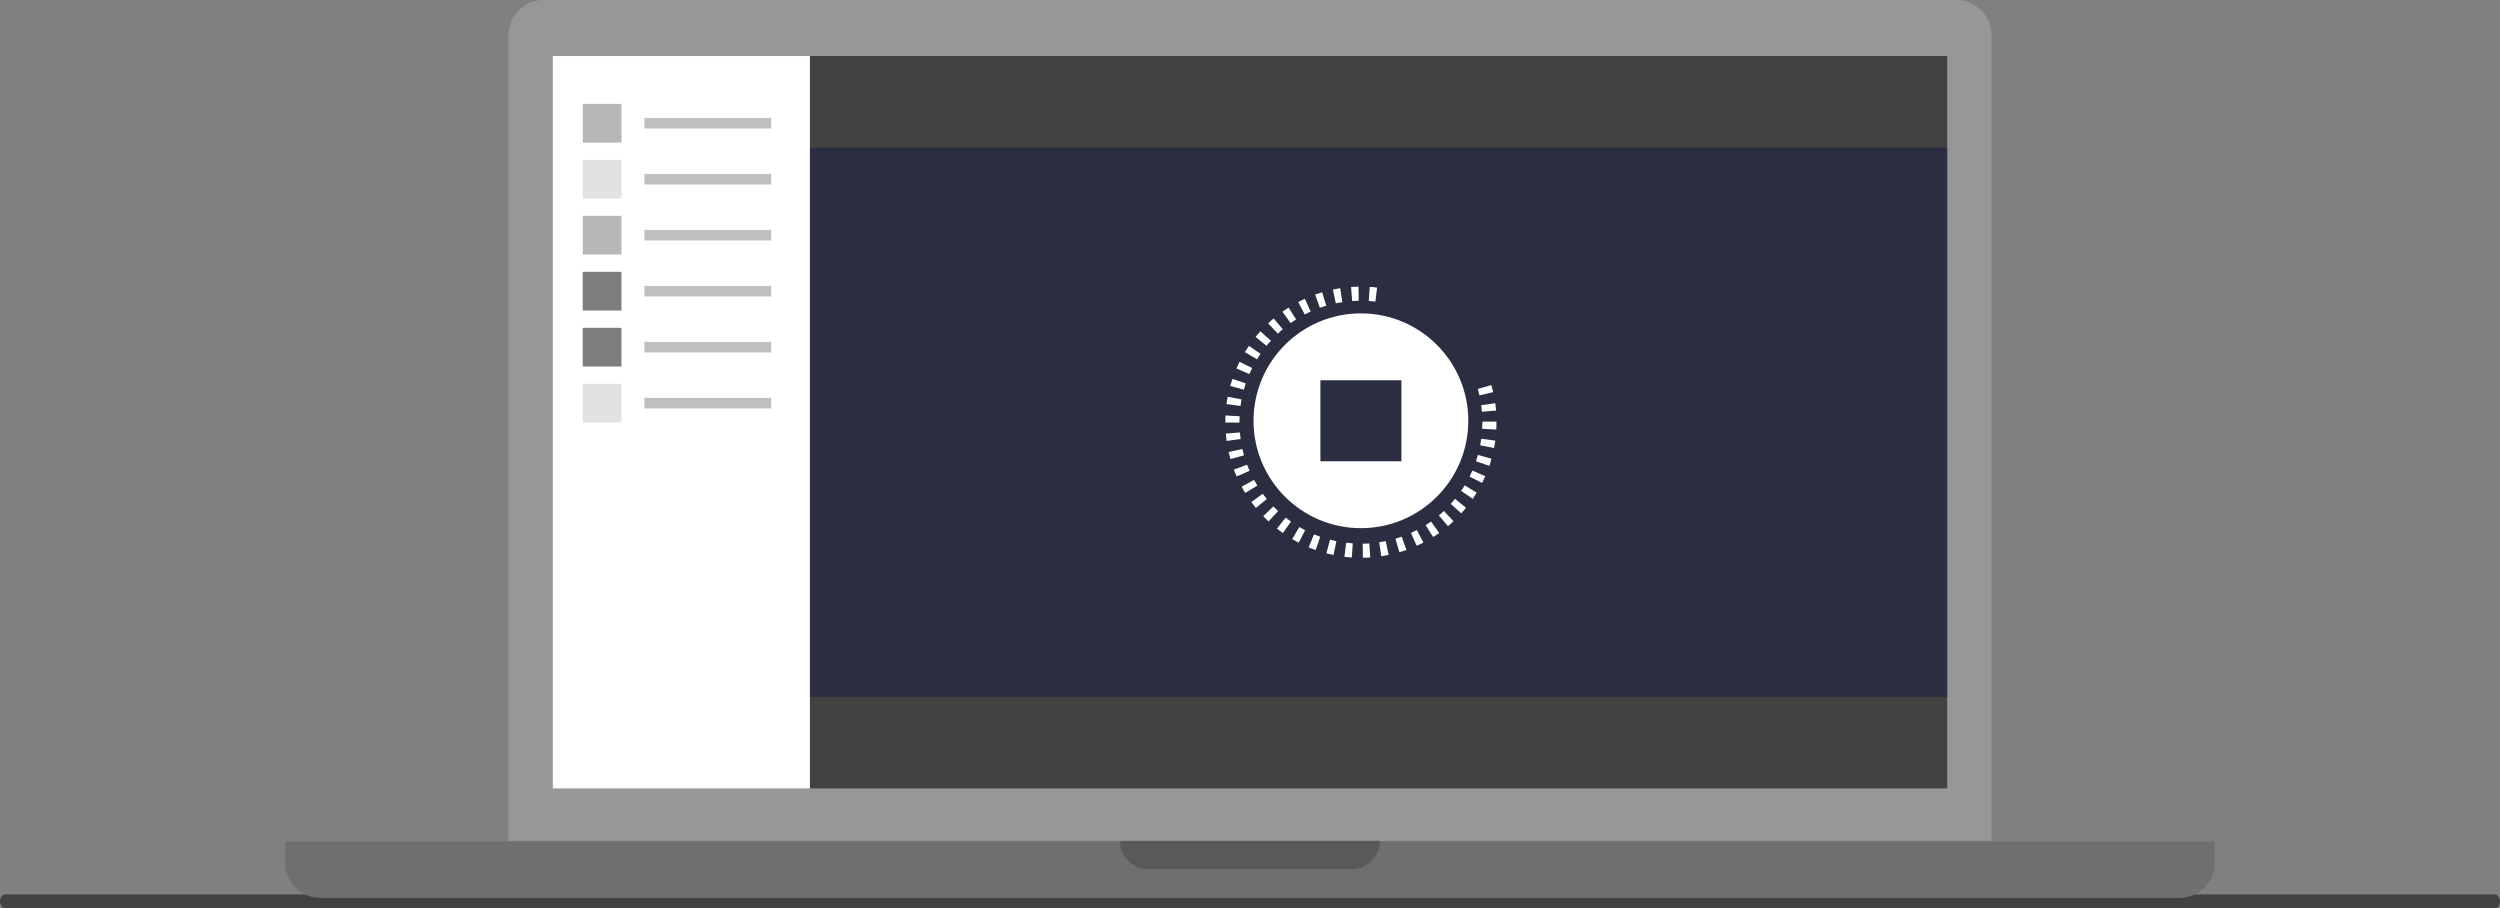 <svg id="anm" xmlns="http://www.w3.org/2000/svg" viewBox="0 0 710 258">
    <rect x="0" y="0" width="710" height="258" fill="#808080" stroke="none"/>
    <defs>
        <style>
            .cls-2{fill:#424242}.cls-3{fill:#2b2d41}.cls-4,.cls-7,.cls-8,.cls-9{fill:#fff}.cls-5{fill:#bfbfbf}.cls-6{fill:#706f6f}.cls-7{opacity:.5}.cls-8{opacity:.8}.cls-9{opacity:.1}
        </style>
    </defs>
    <title>
        Ativo 75
    </title>
    <g id="Camada_2" data-name="Camada 2">
        <g id="Camada_1-2" data-name="Camada 1">
            <path id="cinza5" d="M154.41,0H555.59a10,10,0,0,1,10,10V238.81a0,0,0,0,1,0,0H144.41a0,0,0,0,1,0,0V10A10,10,0,0,1,154.41,0Z" style="fill:#979797"/>
            <rect id="cinza9" class="cls-2" x="230" y="15.91" width="323" height="208"/>
            <rect id="corelos1" class="cls-3" x="230" y="41.91" width="323" height="156"/>
            <rect id="branco" class="cls-4" x="157" y="15.91" width="73" height="208"/>
            <path id="branco-2" data-name="branco" class="cls-4" d="M387.07,158.4l-.07-4c.64,0,1.27,0,1.89-.07l.27,4C388.47,158.36,387.77,158.39,387.07,158.4Z"/>
            <path id="branco-3" data-name="branco" class="cls-4" d="M383.92,158.32c-.71,0-1.4-.11-2.1-.19l.49-4c.62.08,1.24.14,1.87.18Z"/>
            <path id="branco-4" data-name="branco" class="cls-4" d="M392.29,158,391.7,154c.63-.1,1.24-.21,1.85-.33l.82,3.91C393.68,157.75,393,157.87,392.29,158Z"/>
            <path id="branco-5" data-name="branco" class="cls-4" d="M378.71,157.62q-1-.21-2-.48l1-3.87c.6.16,1.21.3,1.83.43Z"/>
            <path id="branco-6" data-name="branco" class="cls-4" d="M397.42,156.83,396.3,153c.6-.18,1.19-.37,1.78-.58l1.35,3.76C398.77,156.42,398.1,156.64,397.42,156.83Z"/>
            <path id="branco-7" data-name="branco" class="cls-4" d="M373.65,156.21c-.66-.23-1.32-.49-2-.75l1.53-3.7c.58.24,1.17.47,1.77.68Z"/>
            <path id="branco-8" data-name="branco" class="cls-4" d="M402.34,155l-1.64-3.64c.57-.26,1.14-.53,1.69-.82l1.85,3.55C403.61,154.41,403,154.72,402.34,155Z"/>
            <path id="branco-9" data-name="branco" class="cls-4" d="M368.83,154.12c-.63-.32-1.24-.66-1.84-1l2-3.45c.54.32,1.09.63,1.66.92Z"/>
            <path id="branco-10" data-name="branco" class="cls-4" d="M407,152.52l-2.13-3.39c.53-.33,1.06-.68,1.57-1l2.31,3.26C408.15,151.76,407.56,152.15,407,152.52Z"/>
            <path id="branco-11" data-name="branco" class="cls-4" d="M364.33,151.39q-.85-.6-1.68-1.26l2.48-3.13c.49.38,1,.76,1.51,1.12Z"/>
            <path id="branco-12" data-name="branco" class="cls-4" d="M411.21,149.43l-2.57-3.07c.49-.4,1-.82,1.42-1.25l2.73,2.93C412.27,148.51,411.75,149,411.21,149.43Z"/>
            <path id="branco-13" data-name="branco" class="cls-4" d="M360.26,148.08c-.51-.48-1-1-1.5-1.48l2.88-2.77q.66.67,1.35,1.32Z"/>
            <path id="branco-14" data-name="branco" class="cls-4" d="M415,145.79l-3-2.69c.42-.46.83-.94,1.23-1.43l3.1,2.53C415.93,144.74,415.47,145.27,415,145.79Z"/>
            <path id="branco-15" data-name="branco" class="cls-4" d="M356.67,144.25c-.44-.54-.87-1.1-1.29-1.67l3.24-2.35c.37.5.75,1,1.15,1.49Z"/>
            <path id="branco-16" data-name="branco" class="cls-4" d="M418.26,141.67l-3.3-2.26c.36-.52.7-1,1-1.58l3.41,2.08C419,140.51,418.66,141.09,418.26,141.67Z"/>
            <path id="branco-17" data-name="branco" class="cls-4" d="M353.63,140c-.36-.59-.71-1.2-1-1.81l3.52-1.9c.3.55.61,1.09.93,1.63Z"/>
            <path id="branco-18" data-name="branco" class="cls-4" d="M420.93,137.15l-3.57-1.79c.28-.57.55-1.13.8-1.71l3.66,1.59C421.54,135.89,421.25,136.52,420.93,137.15Z"/>
            <path id="branco-19" data-name="branco" class="cls-4" d="M351.21,135.31c-.28-.64-.55-1.29-.79-1.94l3.75-1.4c.22.59.45,1.17.7,1.74Z"/>
            <path id="branco-20" data-name="branco" class="cls-4" d="M423,132.3,419.17,131c.21-.59.39-1.19.56-1.8l3.85,1.08C423.39,131,423.19,131.64,423,132.3Z"/>
            <path id="branco-21" data-name="branco" class="cls-4" d="M349.44,130.37c-.19-.67-.36-1.35-.52-2l3.91-.87c.14.61.29,1.22.46,1.82Z"/>
            <path id="branco-22" data-name="branco" class="cls-4" d="M424.31,127.22l-3.93-.75c.12-.62.22-1.24.3-1.87l4,.54C424.55,125.84,424.44,126.53,424.31,127.22Z"/>
            <path id="branco-23" data-name="branco" class="cls-4" d="M348.36,125.23c-.09-.69-.17-1.39-.23-2.09l4-.33c.05.63.12,1.25.21,1.87Z"/>
            <path id="branco-24" data-name="branco" class="cls-4" d="M424.94,122l-4-.22c0-.62.05-1.25.05-1.88v-.16h4v.12C425,120.61,425,121.31,424.94,122Z"/>
            <path id="branco-25" data-name="branco" class="cls-4" d="M349,120l-1,0c0-.71,0-1.38.05-2l4,.21c0,.6-.05,1.2-.05,1.81Z"/>
            <path id="branco-26" data-name="branco" class="cls-4" d="M420.88,116.94c-.06-.63-.13-1.26-.22-1.88l4-.55c.1.69.18,1.38.24,2.08Z"/>
            <path id="branco-27" data-name="branco" class="cls-4" d="M352.31,115.28l-4-.53c.1-.7.21-1.39.34-2.07l3.93.74Q352.43,114.35,352.31,115.28Z"/>
            <path id="branco-28" data-name="branco" class="cls-4" d="M420.16,112.29c-.14-.62-.3-1.23-.47-1.83l3.85-1.09c.19.67.36,1.35.52,2Z"/>
            <path id="branco-29" data-name="branco" class="cls-4" d="M353.25,110.67l-3.86-1.06c.19-.68.4-1.35.62-2l3.79,1.27C353.6,109.47,353.42,110.07,353.25,110.67Z"/>
            <path id="branco-30" data-name="branco" class="cls-4" d="M418.81,107.78c-.22-.59-.46-1.17-.71-1.74l3.66-1.61c.28.64.55,1.29.79,1.94Z"/>
            <path id="branco-31" data-name="branco" class="cls-4" d="M354.81,106.24l-3.67-1.59c.28-.65.58-1.28.89-1.91l3.58,1.78C355.33,105.09,355.06,105.66,354.81,106.24Z"/>
            <path id="branco-32" data-name="branco" class="cls-4" d="M416.86,103.5c-.3-.55-.61-1.09-.94-1.63l3.41-2.09c.36.6.71,1.2,1.05,1.82Z"/>
            <path id="branco-33" data-name="branco" class="cls-4" d="M357,102.05,353.55,100q.56-.9,1.14-1.77l3.31,2.25C357.64,101,357.3,101.51,357,102.05Z"/>
            <path id="branco-34" data-name="branco" class="cls-4" d="M414.34,99.53c-.37-.51-.76-1-1.15-1.49l3.09-2.54c.44.55.87,1.1,1.29,1.67Z"/>
            <path id="branco-35" data-name="branco" class="cls-4" d="M359.68,98.2l-3.1-2.52c.44-.54.89-1.08,1.36-1.59l3,2.68C360.49,97.23,360.08,97.71,359.68,98.2Z"/>
            <path id="branco-36" data-name="branco" class="cls-4" d="M411.3,95.93c-.43-.45-.88-.89-1.34-1.32l2.72-2.93q.78.72,1.5,1.47Z"/>
            <path id="branco-37" data-name="branco" class="cls-4" d="M362.89,94.75l-2.74-2.92c.51-.47,1-.94,1.57-1.39l2.58,3.06C363.82,93.9,363.35,94.32,362.89,94.75Z"/>
            <path id="branco-38" data-name="branco" class="cls-4" d="M407.81,92.78c-.49-.39-1-.77-1.51-1.13l2.3-3.27c.57.4,1.13.82,1.69,1.25Z"/>
            <path id="branco-39" data-name="branco" class="cls-4" d="M366.53,91.77l-2.31-3.26q.86-.62,1.74-1.17l2.14,3.38C367.57,91.06,367,91.41,366.53,91.77Z"/>
            <path id="branco-40" data-name="branco" class="cls-4" d="M403.92,90.12c-.54-.31-1.09-.62-1.65-.91l1.83-3.55c.63.32,1.24.66,1.85,1Z"/>
            <path id="branco-41" data-name="branco" class="cls-4" d="M370.54,89.31l-1.85-3.54q.93-.49,1.89-.93l1.65,3.65C371.66,88.75,371.1,89,370.54,89.31Z"/>
            <path id="branco-42" data-name="branco" class="cls-4" d="M399.7,88c-.57-.24-1.16-.46-1.76-.67l1.33-3.77c.66.23,1.32.48,2,.75Z"/>
            <path id="branco-43" data-name="branco" class="cls-4" d="M374.85,87.42l-1.35-3.76c.65-.24,1.32-.45,2-.66l1.15,3.84C376,87,375.44,87.21,374.85,87.42Z"/>
            <path id="branco-44" data-name="branco" class="cls-4" d="M395.24,86.53c-.6-.16-1.21-.3-1.83-.43l.8-3.92c.69.14,1.37.3,2,.47Z"/>
            <path id="branco-45" data-name="branco" class="cls-4" d="M379.37,86.14l-.82-3.91c.69-.14,1.37-.27,2.07-.38l.61,4C380.6,85.9,380,86,379.37,86.14Z"/>
            <path id="branco-46" data-name="branco" class="cls-4" d="M390.62,85.65c-.62-.07-1.25-.13-1.88-.17l.26-4c.7,0,1.4.11,2.09.19Z"/>
            <path id="branco-47" data-name="branco" class="cls-4" d="M384,85.49l-.29-4q1-.06,2.1-.09l.07,4C385.29,85.42,384.66,85.45,384,85.49Z"/>
            <rect id="cinza3" class="cls-5" x="183" y="33.5" width="36" height="3"/>
            <rect id="cinza3-2" data-name="cinza3" class="cls-5" x="183" y="49.4" width="36" height="3"/>
            <rect id="cinza3-3" data-name="cinza3" class="cls-5" x="183" y="65.3" width="36" height="3"/>
            <rect id="cinza3-4" data-name="cinza3" class="cls-5" x="183" y="81.2" width="36" height="3"/>
            <rect id="cinza3-5" data-name="cinza3" class="cls-5" x="183" y="97.1" width="36" height="3"/>
            <rect id="cinza3-6" data-name="cinza3" class="cls-5" x="183" y="113" width="36" height="3"/>
            <g id="cinza9-2" data-name="cinza9">
                <path class="cls-2" d="M708.51,258H1.49C.67,258,0,257.1,0,256s.67-2,1.49-2h707c.82,0,1.49.9,1.49,2S709.33,258,708.51,258Z"/>
            </g>
            <rect id="corelos2" class="cls-6" x="165.5" y="29.5" width="11" height="11"/>
            <rect id="corelos2-2" data-name="corelos2" class="cls-6" x="165.5" y="45.4" width="11" height="11"/>
            <rect id="corelos2-3" data-name="corelos2" class="cls-6" x="165.5" y="61.3" width="11" height="11"/>
            <rect id="corelos2-4" data-name="corelos2" class="cls-6" x="165.5" y="77.2" width="11" height="11"/>
            <rect id="corelos2-5" data-name="corelos2" class="cls-6" x="165.5" y="93.1" width="11" height="11"/>
            <rect id="corelos2-6" data-name="corelos2" class="cls-6" x="165.5" y="109" width="11" height="11"/>
            <rect id="branco-48" data-name="branco" class="cls-7" x="165" y="29" width="12" height="12"/>
            <rect id="branco-49" data-name="branco" class="cls-8" x="165" y="44.9" width="12" height="12"/>
            <rect id="branco-50" data-name="branco" class="cls-7" x="165" y="61" width="12" height="12"/>
            <rect id="branco-51" data-name="branco" class="cls-8" x="165" y="108.5" width="12" height="12"/>
            <rect id="branco-52" data-name="branco" class="cls-9" x="165" y="92.6" width="12" height="12"/>
            <rect id="branco-53" data-name="branco" class="cls-9" x="165" y="76.7" width="12" height="12"/>
            <path d="M81,239H629a0,0,0,0,1,0,0v6a10,10,0,0,1-10,10H91a10,10,0,0,1-10-10v-6A0,0,0,0,1,81,239Z" style="fill:#6f6f6f"/>
            <path id="cinza8" d="M318.06,238.81h73.88a0,0,0,0,1,0,0v0a8,8,0,0,1-8,8H326.06a8,8,0,0,1-8-8v0A0,0,0,0,1,318.06,238.81Z" style="fill:#595959"/>
            <circle class="cls-4" cx="386.5" cy="119.5" r="30.5"/>
            <rect class="cls-3" x="375" y="108" width="23" height="23"/>
            <g id="Giragira">
                <path class="cls-3" id="spinner" d="M417.74,108.88l5.86-1.38a39.11,39.11,0,0,0-30.5-26.43l-.66,6A33,33,0,0,1,417.74,108.88Z">
                    <animateTransform xmlns="http://www.w3.org/2000/svg" attributeName="transform" type="rotate" from="0 386 120" to="360 386 120" dur="1s" repeatCount="indefinite"/>
                </path>
                <path d="M417.74,108.88A33,33,0,1,1,386.5,86.5a33.22,33.22,0,0,1,5.94.54l.66-6a39,39,0,1,0,30.5,26.43Z" style="opacity:0;fill:#2b2d41"/>
            </g>
        </g>
    </g>
</svg>